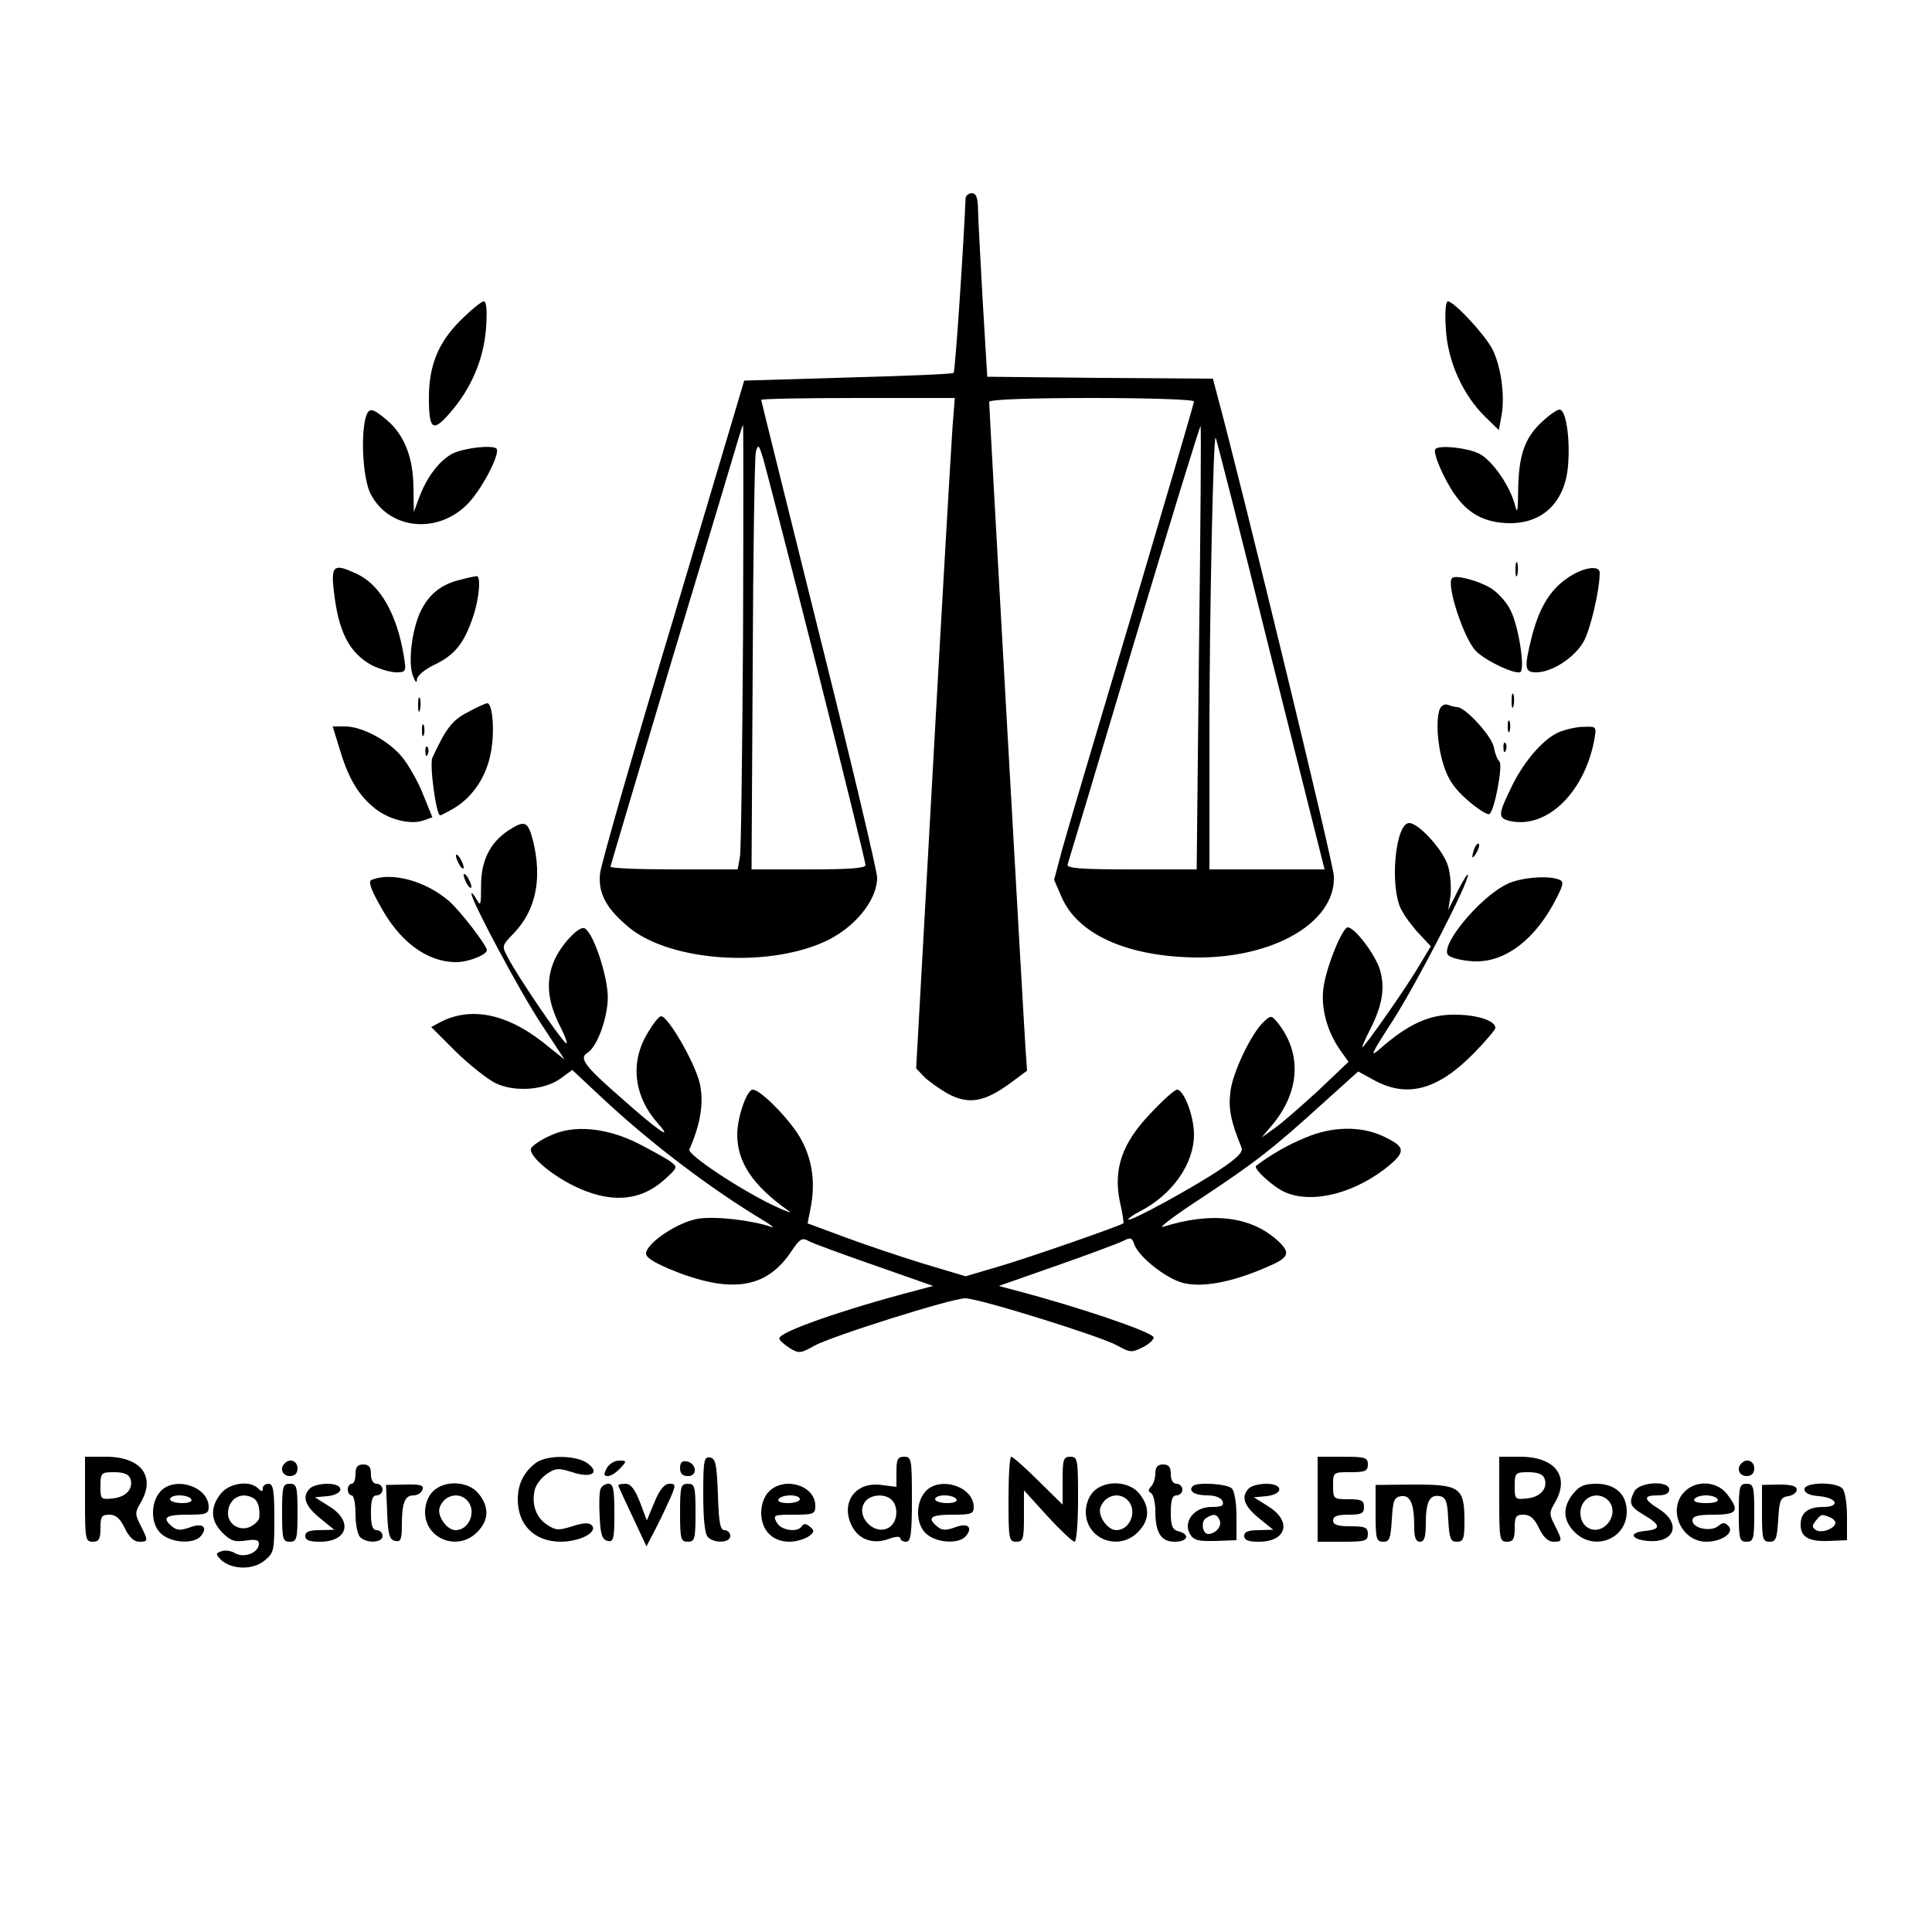 <?xml version="1.0" standalone="no"?>
<!DOCTYPE svg PUBLIC "-//W3C//DTD SVG 20010904//EN"
 "http://www.w3.org/TR/2001/REC-SVG-20010904/DTD/svg10.dtd">
<svg version="1.0" xmlns="http://www.w3.org/2000/svg"
 width="500pt" height="500pt" viewBox="0 0 500 500"
 preserveAspectRatio="xMidYMid meet">

<g transform="translate(0,500) scale(0.1,-0.1)"
fill="#000000" stroke="none">
<path d="M2499 4488 c-6 -137 -27 -449 -31 -453 -2 -3 -125 -8 -273 -12 l-269
-8 -183 -615 c-102 -338 -187 -635 -190 -660 -6 -52 17 -93 77 -142 106 -85
349 -103 500 -37 80 35 140 108 140 168 0 16 -67 300 -150 631 -82 330 -150
603 -150 605 0 3 113 5 251 5 l250 0 -6 -77 c-3 -43 -26 -433 -50 -868 l-44
-790 21 -22 c11 -11 39 -31 62 -44 53 -28 93 -21 158 26 l46 34 -4 58 c-4 55
-94 1653 -94 1673 0 6 100 10 265 10 154 0 265 -4 265 -9 0 -5 -72 -250 -159
-544 -88 -295 -170 -571 -182 -615 l-21 -79 20 -46 c40 -90 155 -146 317 -154
216 -12 393 85 387 210 -1 32 -237 1005 -303 1249 l-10 38 -292 2 -292 3 -12
200 c-6 110 -12 217 -12 238 -1 26 -5 37 -16 37 -8 0 -15 -6 -16 -12z m-576
-1130 c-2 -299 -5 -558 -8 -575 l-6 -33 -164 0 c-91 0 -165 3 -165 7 0 3 73
247 161 542 89 295 166 551 171 569 5 17 10 32 11 32 1 0 1 -244 0 -542z
m1180 -36 l-6 -572 -170 0 c-131 0 -168 3 -164 13 2 6 80 265 172 574 93 310
170 561 172 560 2 -2 0 -261 -4 -575z m185 -15 l140 -557 -149 0 -149 0 0 343
c0 318 10 781 16 774 2 -1 66 -253 142 -560z m-1173 -38 c69 -273 125 -501
125 -508 0 -8 -45 -11 -147 -11 l-148 0 3 527 c1 291 5 539 8 553 6 22 8 20
20 -20 7 -25 70 -268 139 -541z"/>
<path d="M1192 4171 c-58 -57 -82 -118 -82 -200 0 -84 10 -91 55 -39 55 63 87
139 93 220 3 45 1 68 -6 68 -6 0 -33 -22 -60 -49z"/>
<path d="M3742 4147 c5 -84 45 -171 103 -227 l34 -33 7 38 c9 51 -1 126 -24
172 -21 39 -99 123 -115 123 -6 0 -8 -31 -5 -73z"/>
<path d="M946 3918 c-13 -51 -6 -159 13 -196 49 -95 179 -106 256 -21 37 41
80 127 70 138 -11 10 -84 2 -114 -13 -34 -18 -66 -60 -86 -113 l-14 -38 -1 65
c-1 77 -24 135 -69 173 -39 33 -47 33 -55 5z"/>
<path d="M3987 3905 c-42 -41 -57 -85 -58 -175 -1 -59 -2 -62 -10 -31 -15 49
-58 110 -91 127 -30 15 -102 23 -113 12 -8 -8 20 -75 50 -118 35 -50 78 -73
141 -74 87 -1 144 55 152 148 6 71 -5 146 -22 146 -7 0 -29 -16 -49 -35z"/>
<path d="M3922 3525 c0 -16 2 -22 5 -12 2 9 2 23 0 30 -3 6 -5 -1 -5 -18z"/>
<path d="M864 3470 c12 -106 40 -160 99 -192 18 -9 45 -17 60 -18 28 0 29 1
22 43 -18 108 -61 183 -120 211 -61 29 -69 24 -61 -44z"/>
<path d="M4058 3505 c-46 -31 -73 -75 -93 -150 -21 -84 -20 -95 11 -95 40 0
99 38 122 79 18 31 42 134 42 179 0 20 -43 14 -82 -13z"/>
<path d="M1193 3500 c-49 -11 -81 -36 -103 -79 -24 -48 -35 -137 -21 -171 6
-16 10 -19 10 -8 1 9 20 26 46 38 52 25 76 55 99 123 17 50 21 108 9 106 -5
-1 -23 -4 -40 -9z"/>
<path d="M3758 3504 c-16 -15 29 -153 60 -187 24 -27 111 -67 118 -55 10 16
-7 121 -27 159 -10 21 -33 46 -51 57 -33 20 -92 35 -100 26z"/>
<path d="M3912 3185 c0 -16 2 -22 5 -12 2 9 2 23 0 30 -3 6 -5 -1 -5 -18z"/>
<path d="M1082 3175 c0 -16 2 -22 5 -12 2 9 2 23 0 30 -3 6 -5 -1 -5 -18z"/>
<path d="M1211 3157 c-40 -20 -57 -42 -92 -118 -8 -18 10 -149 20 -149 3 0 20
9 37 19 48 29 83 82 94 142 11 54 5 129 -9 129 -4 0 -27 -10 -50 -23z"/>
<path d="M3726 3165 c-10 -28 -7 -89 9 -142 12 -39 27 -62 62 -93 25 -22 51
-39 57 -37 13 4 37 130 26 137 -4 3 -11 19 -14 37 -7 30 -74 103 -95 103 -5 0
-16 3 -24 6 -8 3 -17 -2 -21 -11z"/>
<path d="M3902 3120 c0 -14 2 -19 5 -12 2 6 2 18 0 25 -3 6 -5 1 -5 -13z"/>
<path d="M1092 3110 c0 -14 2 -19 5 -12 2 6 2 18 0 25 -3 6 -5 1 -5 -13z"/>
<path d="M877 3068 c22 -76 47 -121 87 -155 37 -33 97 -49 133 -36 l22 8 -24
59 c-13 33 -37 75 -53 95 -34 43 -104 81 -149 81 l-32 0 16 -52z"/>
<path d="M4034 3105 c-39 -17 -87 -72 -118 -133 -40 -81 -41 -89 -7 -97 94
-20 191 73 217 210 6 35 6 35 -27 34 -19 0 -48 -7 -65 -14z"/>
<path d="M3891 3064 c0 -11 3 -14 6 -6 3 7 2 16 -1 19 -3 4 -6 -2 -5 -13z"/>
<path d="M1101 3054 c0 -11 3 -14 6 -6 3 7 2 16 -1 19 -3 4 -6 -2 -5 -13z"/>
<path d="M1316 2851 c-48 -32 -71 -78 -71 -143 0 -51 -1 -55 -12 -35 -7 12
-12 18 -13 14 0 -18 125 -253 182 -339 l59 -90 -59 47 c-93 72 -184 90 -262
50 l-24 -13 64 -64 c36 -35 83 -72 104 -82 50 -23 126 -17 167 13 l30 22 77
-72 c125 -117 279 -234 417 -317 22 -13 31 -21 20 -17 -48 17 -144 28 -188 21
-50 -8 -129 -59 -135 -88 -2 -11 16 -23 60 -42 159 -66 252 -52 317 47 21 31
27 35 44 25 11 -6 88 -34 171 -63 l151 -53 -45 -12 c-191 -50 -356 -108 -353
-124 0 -5 13 -16 27 -25 23 -14 28 -14 63 6 45 25 356 123 391 123 35 0 350
-98 393 -122 34 -19 38 -19 68 -4 17 9 29 21 26 26 -10 15 -192 77 -355 120
l-45 12 151 53 c83 29 160 58 172 64 17 9 22 8 27 -8 10 -32 81 -89 126 -101
49 -13 127 1 218 41 57 24 62 36 29 67 -69 64 -171 77 -298 37 -14 -4 31 30
100 75 139 92 184 127 315 246 l90 81 44 -24 c85 -45 164 -23 258 74 29 30 53
58 53 63 0 18 -46 34 -105 34 -65 1 -120 -24 -191 -86 -31 -27 -28 -20 32 73
63 99 195 355 193 375 0 5 -12 -13 -26 -41 l-25 -50 6 37 c2 20 0 54 -6 75
-11 41 -76 113 -101 113 -36 0 -51 -164 -21 -223 9 -18 30 -46 47 -64 l30 -32
-38 -63 c-38 -62 -134 -198 -139 -198 -2 0 7 21 20 46 32 63 39 108 25 155
-12 39 -65 109 -83 109 -14 0 -56 -103 -63 -157 -7 -53 10 -114 45 -163 l20
-28 -80 -76 c-45 -41 -95 -85 -113 -97 l-32 -23 21 25 c78 88 86 191 20 273
-15 18 -17 19 -35 2 -32 -29 -82 -133 -87 -183 -5 -43 1 -74 29 -143 5 -11
-12 -28 -56 -57 -68 -46 -237 -138 -237 -129 0 3 13 12 30 21 84 43 140 123
140 199 0 47 -26 116 -44 116 -6 0 -36 -27 -68 -61 -74 -77 -97 -144 -80 -228
7 -30 11 -56 9 -57 -6 -6 -262 -95 -330 -114 l-78 -23 -107 32 c-59 18 -151
49 -205 69 l-97 36 7 35 c14 68 6 127 -23 181 -26 49 -105 130 -126 130 -15 0
-40 -71 -40 -116 0 -72 40 -132 132 -197 14 -9 -4 -3 -40 14 -89 43 -221 131
-216 144 29 66 38 121 27 171 -12 53 -82 174 -100 174 -6 0 -22 -21 -37 -47
-44 -75 -33 -162 30 -232 41 -46 -4 -15 -98 69 -93 81 -108 102 -86 115 26 16
53 92 53 145 -1 58 -39 170 -61 178 -15 5 -61 -44 -78 -85 -22 -51 -17 -104
14 -166 16 -31 23 -52 16 -46 -17 14 -126 175 -148 218 -18 33 -18 33 13 65
58 60 75 142 50 242 -13 49 -21 52 -63 25z"/>
<path d="M3816 2805 c-9 -26 -7 -32 5 -12 6 10 9 21 6 23 -2 3 -7 -2 -11 -11z"/>
<path d="M1180 2785 c0 -5 5 -17 10 -25 5 -8 10 -10 10 -5 0 6 -5 17 -10 25
-5 8 -10 11 -10 5z"/>
<path d="M1200 2735 c0 -5 5 -17 10 -25 5 -8 10 -10 10 -5 0 6 -5 17 -10 25
-5 8 -10 11 -10 5z"/>
<path d="M962 2723 c-9 -3 -4 -21 19 -62 51 -97 123 -151 200 -151 31 0 79 19
79 31 0 12 -69 102 -98 127 -60 52 -148 76 -200 55z"/>
<path d="M3900 2712 c-72 -35 -175 -161 -152 -184 6 -6 30 -13 55 -15 85 -10
169 51 226 164 18 36 18 42 5 47 -30 11 -99 5 -134 -12z"/>
<path d="M1424 2061 c-23 -10 -45 -25 -49 -32 -10 -16 45 -66 110 -98 91 -45
169 -41 231 13 38 34 39 35 19 50 -11 8 -49 29 -84 47 -82 41 -167 49 -227 20z"/>
<path d="M3379 2056 c-45 -18 -93 -46 -128 -73 -9 -7 45 -56 76 -69 73 -31
186 0 272 73 40 35 36 47 -23 74 -56 25 -129 24 -197 -5z"/>
<path d="M220 1120 c0 -103 1 -110 20 -110 16 0 20 7 20 35 0 30 3 35 23 35
17 0 28 -10 40 -35 11 -23 24 -35 37 -35 24 0 24 2 4 42 -15 29 -15 34 0 59
40 68 1 119 -90 119 l-54 0 0 -110z m117 54 c10 -26 -11 -49 -46 -52 -30 -3
-31 -2 -31 32 0 34 2 36 35 36 24 0 38 -5 42 -16z"/>
<path d="M1384 1212 c-29 -23 -44 -54 -44 -92 0 -67 43 -109 110 -110 51 0 99
25 81 43 -7 7 -22 6 -50 -3 -35 -11 -43 -11 -65 4 -29 18 -41 54 -32 91 4 14
18 32 32 41 22 15 30 15 65 4 50 -17 74 -1 38 24 -31 21 -108 21 -135 -2z"/>
<path d="M1820 1133 c0 -64 4 -103 12 -111 17 -17 58 -15 58 3 0 8 -7 15 -15
15 -11 0 -15 19 -17 92 -3 79 -6 93 -20 96 -16 3 -18 -7 -18 -95z"/>
<path d="M2320 1191 l0 -39 -40 5 c-67 9 -106 -47 -75 -107 18 -35 56 -48 97
-32 16 6 28 6 28 1 0 -5 7 -9 15 -9 12 0 15 19 15 110 0 103 -1 110 -20 110
-17 0 -20 -7 -20 -39z m-12 -73 c17 -17 15 -53 -3 -68 -38 -31 -96 27 -65 65
15 18 51 20 68 3z"/>
<path d="M2610 1120 c0 -103 1 -110 20 -110 18 0 20 7 20 66 l0 67 61 -67 c33
-36 65 -66 70 -66 5 0 9 50 9 110 0 103 -1 110 -20 110 -18 0 -20 -7 -20 -62
l0 -62 -63 62 c-34 34 -66 62 -70 62 -4 0 -7 -49 -7 -110z"/>
<path d="M3410 1120 l0 -110 65 0 c58 0 65 2 65 20 0 17 -7 20 -45 20 -33 0
-45 4 -45 15 0 11 11 15 40 15 33 0 40 3 40 20 0 17 -7 20 -40 20 -39 0 -40 1
-40 35 0 35 0 35 45 35 38 0 45 3 45 20 0 18 -7 20 -65 20 l-65 0 0 -110z"/>
<path d="M3880 1120 c0 -103 1 -110 20 -110 16 0 20 7 20 35 0 30 3 35 23 35
17 0 28 -10 40 -35 11 -23 24 -35 37 -35 24 0 24 2 4 42 -15 29 -15 34 0 59
40 68 1 119 -90 119 l-54 0 0 -110z m117 54 c10 -26 -11 -49 -46 -52 -30 -3
-31 -2 -31 32 0 34 2 36 35 36 24 0 38 -5 42 -16z"/>
<path d="M737 1213 c-14 -13 -6 -33 13 -33 13 0 20 7 20 20 0 19 -20 27 -33
13z"/>
<path d="M1570 1200 c-8 -16 -8 -20 3 -20 8 0 22 9 32 20 18 19 17 20 -3 20
-12 0 -26 -9 -32 -20z"/>
<path d="M1760 1201 c0 -15 6 -21 21 -21 25 0 22 33 -4 38 -12 2 -17 -3 -17
-17z"/>
<path d="M4507 1213 c-14 -13 -6 -33 13 -33 13 0 20 7 20 20 0 19 -20 27 -33
13z"/>
<path d="M920 1185 c0 -14 -4 -25 -10 -25 -5 0 -10 -7 -10 -15 0 -8 5 -15 10
-15 6 0 10 -22 10 -48 0 -26 5 -53 12 -60 17 -17 58 -15 58 3 0 8 -7 15 -15
15 -11 0 -15 12 -15 45 0 33 4 45 15 45 8 0 15 7 15 15 0 8 -7 15 -15 15 -9 0
-15 9 -15 25 0 18 -5 25 -20 25 -15 0 -20 -7 -20 -25z"/>
<path d="M2990 1187 c0 -13 -5 -28 -11 -34 -8 -8 -8 -13 0 -17 6 -4 11 -25 11
-47 0 -56 15 -79 50 -79 34 0 41 19 10 27 -16 4 -20 14 -20 49 0 32 4 44 15
44 8 0 15 7 15 15 0 8 -7 15 -15 15 -9 0 -15 9 -15 25 0 18 -5 25 -20 25 -14
0 -20 -7 -20 -23z"/>
<path d="M415 1140 c-27 -30 -25 -88 4 -111 28 -23 84 -25 101 -4 19 23 4 35
-29 22 -23 -8 -33 -8 -45 2 -28 23 -18 31 39 31 48 0 55 2 55 20 0 53 -88 81
-125 40z m80 -20 c4 -6 -7 -10 -24 -10 -17 0 -31 5 -31 10 0 6 11 10 24 10 14
0 28 -4 31 -10z"/>
<path d="M571 1134 c-28 -36 -26 -70 5 -101 21 -21 32 -24 60 -20 25 4 34 2
34 -8 0 -23 -37 -38 -61 -25 -11 7 -28 9 -37 5 -14 -5 -14 -7 -1 -21 27 -26
81 -28 112 -4 26 21 27 25 27 111 0 72 -3 89 -15 89 -8 0 -15 -5 -15 -12 0 -9
-3 -9 -12 0 -22 22 -75 14 -97 -14z m86 -12 c11 -7 16 -26 14 -49 0 -7 -10
-17 -21 -23 -27 -15 -60 4 -60 33 0 38 35 59 67 39z"/>
<path d="M730 1085 c0 -68 2 -75 20 -75 18 0 20 7 20 75 0 68 -2 75 -20 75
-18 0 -20 -7 -20 -75z"/>
<path d="M802 1148 c-21 -21 -13 -45 26 -77 l37 -30 -37 -1 c-27 0 -38 -4 -38
-15 0 -11 11 -15 38 -15 72 0 86 53 25 91 l-38 24 33 3 c44 5 44 32 -1 32 -18
0 -38 -5 -45 -12z"/>
<path d="M1002 1086 c2 -58 6 -71 21 -74 14 -3 17 4 17 41 0 58 8 77 30 77 10
0 20 6 23 14 5 12 -4 15 -44 14 l-50 -1 3 -71z"/>
<path d="M1120 1140 c-12 -12 -20 -33 -20 -53 0 -70 85 -103 135 -52 30 30 32
64 4 99 -26 33 -88 37 -119 6z m88 -22 c27 -27 7 -78 -29 -78 -23 0 -49 38
-41 59 11 31 48 41 70 19z"/>
<path d="M1554 1146 c-3 -7 -4 -40 -2 -72 2 -47 7 -59 21 -62 15 -3 17 6 17
72 0 62 -3 76 -15 76 -9 0 -18 -6 -21 -14z"/>
<path d="M1600 1156 c0 -2 17 -39 37 -81 l36 -77 25 48 c14 27 31 64 39 82 12
29 12 32 -5 32 -12 0 -25 -15 -38 -47 l-20 -48 -18 48 c-13 33 -24 47 -37 47
-11 0 -19 -2 -19 -4z"/>
<path d="M1760 1085 c0 -68 2 -75 20 -75 18 0 20 7 20 75 0 68 -2 75 -20 75
-18 0 -20 -7 -20 -75z"/>
<path d="M1990 1140 c-12 -12 -20 -33 -20 -55 0 -45 29 -75 73 -75 17 0 40 7
50 14 15 11 15 15 3 25 -10 8 -16 9 -21 1 -11 -17 -54 -11 -65 10 -10 19 -8
20 45 20 51 0 55 2 55 23 0 53 -80 77 -120 37z m80 -20 c0 -5 -14 -10 -31 -10
-17 0 -28 4 -24 10 3 6 17 10 31 10 13 0 24 -4 24 -10z"/>
<path d="M2395 1140 c-27 -30 -25 -88 4 -111 28 -23 84 -25 101 -4 19 23 4 35
-29 22 -23 -8 -33 -8 -45 2 -28 23 -18 31 39 31 48 0 55 2 55 20 0 53 -88 81
-125 40z m80 -20 c4 -6 -7 -10 -24 -10 -17 0 -31 5 -31 10 0 6 11 10 24 10 14
0 28 -4 31 -10z"/>
<path d="M2830 1140 c-12 -12 -20 -33 -20 -53 0 -70 85 -103 135 -52 30 30 32
64 4 99 -26 33 -88 37 -119 6z m88 -22 c27 -27 7 -78 -29 -78 -23 0 -49 38
-41 59 11 31 48 41 70 19z"/>
<path d="M3087 1154 c-13 -13 5 -24 38 -24 20 0 35 -6 39 -15 4 -12 -3 -15
-29 -15 -44 0 -73 -37 -56 -69 10 -17 20 -20 66 -19 l55 2 0 61 c0 34 -5 66
-12 73 -12 12 -90 17 -101 6z m70 -90 c5 -15 -11 -33 -30 -34 -15 0 -20 32 -6
41 20 13 29 11 36 -7z"/>
<path d="M3232 1148 c-21 -21 -13 -45 26 -77 l37 -30 -37 -1 c-27 0 -38 -4
-38 -15 0 -11 11 -15 38 -15 72 0 86 53 25 91 l-38 24 33 3 c44 5 44 32 -1 32
-18 0 -38 -5 -45 -12z"/>
<path d="M3560 1084 c0 -67 2 -74 20 -74 16 0 19 8 22 58 3 49 6 57 24 60 24
3 34 -19 34 -80 0 -27 4 -38 15 -38 11 0 15 12 15 48 0 55 10 75 36 70 16 -3
20 -14 22 -61 3 -49 6 -57 22 -57 17 0 20 7 20 53 0 87 -11 95 -130 95 l-100
-1 0 -73z"/>
<path d="M4071 1134 c-28 -35 -26 -69 4 -99 51 -51 135 -18 135 53 0 45 -30
72 -79 72 -31 0 -44 -6 -60 -26z m85 -12 c19 -13 23 -39 8 -61 -26 -36 -74
-21 -74 24 0 36 37 57 66 37z"/>
<path d="M4230 1141 c-16 -31 -12 -40 25 -62 44 -26 44 -37 3 -41 -44 -4 -38
-22 7 -26 70 -6 87 46 28 83 -40 25 -41 35 -3 35 20 0 30 5 30 15 0 24 -76 20
-90 -4z"/>
<path d="M4360 1140 c-46 -46 -9 -130 56 -130 40 0 74 24 57 41 -10 10 -15 9
-27 -1 -20 -15 -66 -5 -66 15 0 11 13 15 55 15 62 0 68 10 34 54 -26 33 -79
36 -109 6z m85 -20 c4 -6 -8 -10 -30 -10 -22 0 -34 4 -30 10 3 6 17 10 30 10
13 0 27 -4 30 -10z"/>
<path d="M4500 1085 c0 -68 2 -75 20 -75 18 0 20 7 20 75 0 68 -2 75 -20 75
-18 0 -20 -7 -20 -75z"/>
<path d="M4560 1083 c0 -66 2 -73 20 -73 16 0 19 8 22 58 3 50 6 57 26 60 12
2 22 9 22 17 0 9 -14 13 -45 13 l-45 -1 0 -74z"/>
<path d="M4670 1146 c0 -10 13 -16 37 -18 48 -4 57 -28 11 -28 -39 0 -58 -15
-58 -46 0 -32 21 -44 73 -42 l47 2 0 61 c0 34 -5 66 -12 73 -18 18 -98 16 -98
-2z m64 -72 c9 -3 16 -10 16 -15 0 -14 -35 -28 -50 -19 -11 7 -11 11 -1 24 15
18 14 18 35 10z"/>
</g>
</svg>
